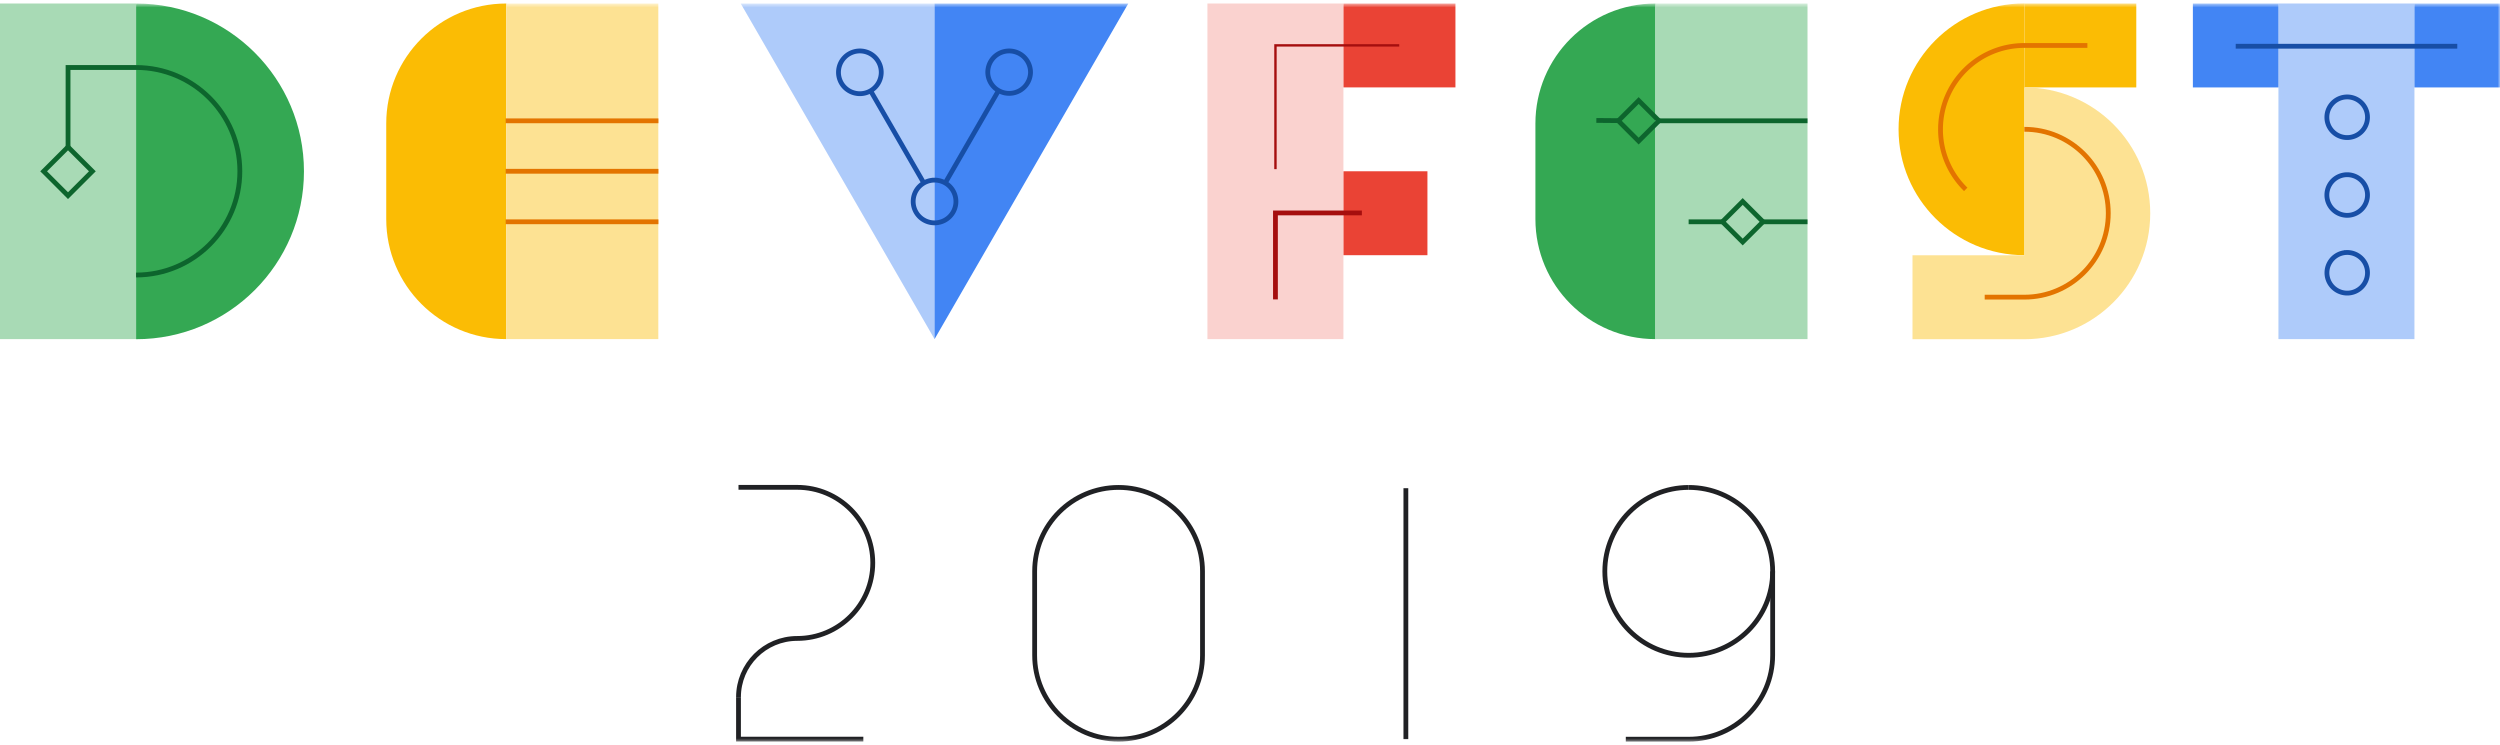 <svg width="520" height="155" xmlns="http://www.w3.org/2000/svg" xmlns:xlink="http://www.w3.org/1999/xlink"><defs><path id="a" d="M0 154.375h520V.65H0z"/></defs><g fill="none" fill-rule="evenodd"><path fill="#FAD2CF" d="M251.144 70.536h28.288V.73h-28.288z"/><path fill="#AECBFA" d="M473.915 70.536h28.289V.73h-28.289z"/><path fill="#A8DAB5" d="M0 70.536h28.289V.73H0z"/><g transform="translate(0 .058)"><path d="M105.301 70.478V.673c-13.793 0-24.963 11.17-24.963 24.96v19.88c0 13.795 11.17 24.965 24.963 24.965" fill="#FBBC04"/><mask id="b" fill="#fff"><use xlink:href="#a"/></mask><path fill="#FDE293" mask="url(#b)" d="M105.3 70.476h31.63V.672H105.3z"/><path fill="#AECBFA" mask="url(#b)" d="M154.068.672l40.32 69.805V.672z"/><path fill="#4285F4" mask="url(#b)" d="M234.686.672h-40.3v69.805z"/><path d="M28.307.672c19.28 0 34.916 15.632 34.916 34.913 0 19.278-15.636 34.913-34.916 34.913V.672z" fill="#34A853" mask="url(#b)"/><path d="M28.307 57.145c11.91 0 21.582-9.669 21.582-21.58 0-11.911-9.671-21.583-21.582-21.583H14.153V30.5" stroke="#0D652D" mask="url(#b)"/><path d="M421.085 53.022c-14.454 0-26.184-11.711-26.184-26.187C394.9 12.36 406.609.65 421.085.65v52.37z" fill="#FBBC04" mask="url(#b)"/><path fill="#EA4335" mask="url(#b)" d="M279.449 18.127h23.283V.672H279.45z"/><path fill="#4285F4" mask="url(#b)" d="M456.119 18.127h17.796V.672h-17.796zM502.204 18.127H520V.672h-17.796z"/><path fill="#EA4335" mask="url(#b)" d="M279.449 53.021h17.457V35.566H279.45z"/><path fill="#FBBC04" mask="url(#b)" d="M421.086 18.127h23.262V.672h-23.262z"/><path d="M421.085 18.128v34.913H397.8V70.5h23.262c14.455 0 26.187-11.71 26.187-26.187 0-14.473-11.71-26.184-26.165-26.184" fill="#FDE293" mask="url(#b)"/><path d="M408.874 39.33a17.376 17.376 0 01-5.246-12.473c0-9.63 7.808-17.458 17.457-17.458h13.093" stroke="#E37400" mask="url(#b)"/><path d="M465.027 9.559h46.085" stroke="#174EA6" mask="url(#b)"/><path d="M344.331 70.478V.673c-13.793 0-24.965 11.17-24.965 24.96v19.88c0 13.795 11.172 24.965 24.965 24.965" fill="#34A853" mask="url(#b)"/><path fill="#A8DAB5" mask="url(#b)" d="M344.332 70.476h31.63V.672h-31.63z"/><path d="M336.545 25.034l-4.507-.041M375.961 25.073h-30.989M375.961 46.073h-9.249M358.264 46.073h-7.028" stroke="#0D652D" mask="url(#b)"/><path d="M194.386 37.406a4.446 4.446 0 014.447 4.445 4.445 4.445 0 11-4.447-4.444zM209.901 10.54a4.446 4.446 0 014.447 4.444 4.446 4.446 0 01-8.891 0 4.444 4.444 0 014.444-4.444zM207.68 18.808l-11.113 19.259M178.853 10.54a4.444 4.444 0 110 8.889 4.446 4.446 0 01-4.447-4.445 4.446 4.446 0 014.447-4.444zM181.075 18.808l11.112 19.259" stroke="#174EA6" mask="url(#b)"/><path stroke="#0D652D" mask="url(#b)" d="M14.145 30.506l5.067 5.067-5.067 5.067-5.067-5.067zM362.483 41.847l4.22 4.22-4.22 4.216-4.22-4.216zM340.84 20.852l4.22 4.22-4.22 4.216-4.22-4.216z"/><path d="M488.069 20.109a4.225 4.225 0 110 8.445 4.225 4.225 0 010-8.445zM488.069 36.285a4.225 4.225 0 110 8.445 4.225 4.225 0 010-8.445zM488.069 52.46a4.225 4.225 0 110 8.445 4.225 4.225 0 010-8.444z" stroke="#174EA6" mask="url(#b)"/><path d="M412.817 61.75h8.247c9.65 0 17.458-7.809 17.458-17.456 0-9.652-7.808-17.46-17.458-17.46" stroke="#E37400" mask="url(#b)"/><path stroke="#A50E0E" mask="url(#b)" d="M283.272 44.233h-17.978V62.21"/><path stroke="#A50E0E" stroke-width=".498" mask="url(#b)" d="M291.04 9.379h-25.745v25.745"/><path d="M136.95 25.073h-31.768M136.95 35.566h-31.768M136.95 46.073h-31.768" stroke="#E37400" mask="url(#b)"/><path d="M351.258 101.327c9.65 0 17.455 7.808 17.455 17.455v17.461c0 9.625-7.805 17.455-17.455 17.455h-13.092M232.663 101.327c9.63 0 17.458 7.808 17.458 17.455v17.461c0 9.625-7.808 17.455-17.458 17.455-9.65 0-17.455-7.808-17.455-17.455v-17.46c0-9.648 7.805-17.456 17.455-17.456zM292.42 101.489v52.19M179.573 153.677h-25.965v-8.73" stroke="#202124" mask="url(#b)"/><path d="M153.608 144.949c0-6.747 5.465-12.212 12.212-12.212 8.667 0 15.716-7.028 15.716-15.716 0-8.689-7.028-15.711-15.716-15.711h-12.212M351.258 101.327c-9.63 0-17.455 7.808-17.455 17.455 0 9.631 7.805 17.461 17.455 17.461 9.65 0 17.455-7.808 17.455-17.46" stroke="#202124" mask="url(#b)"/></g></g></svg>